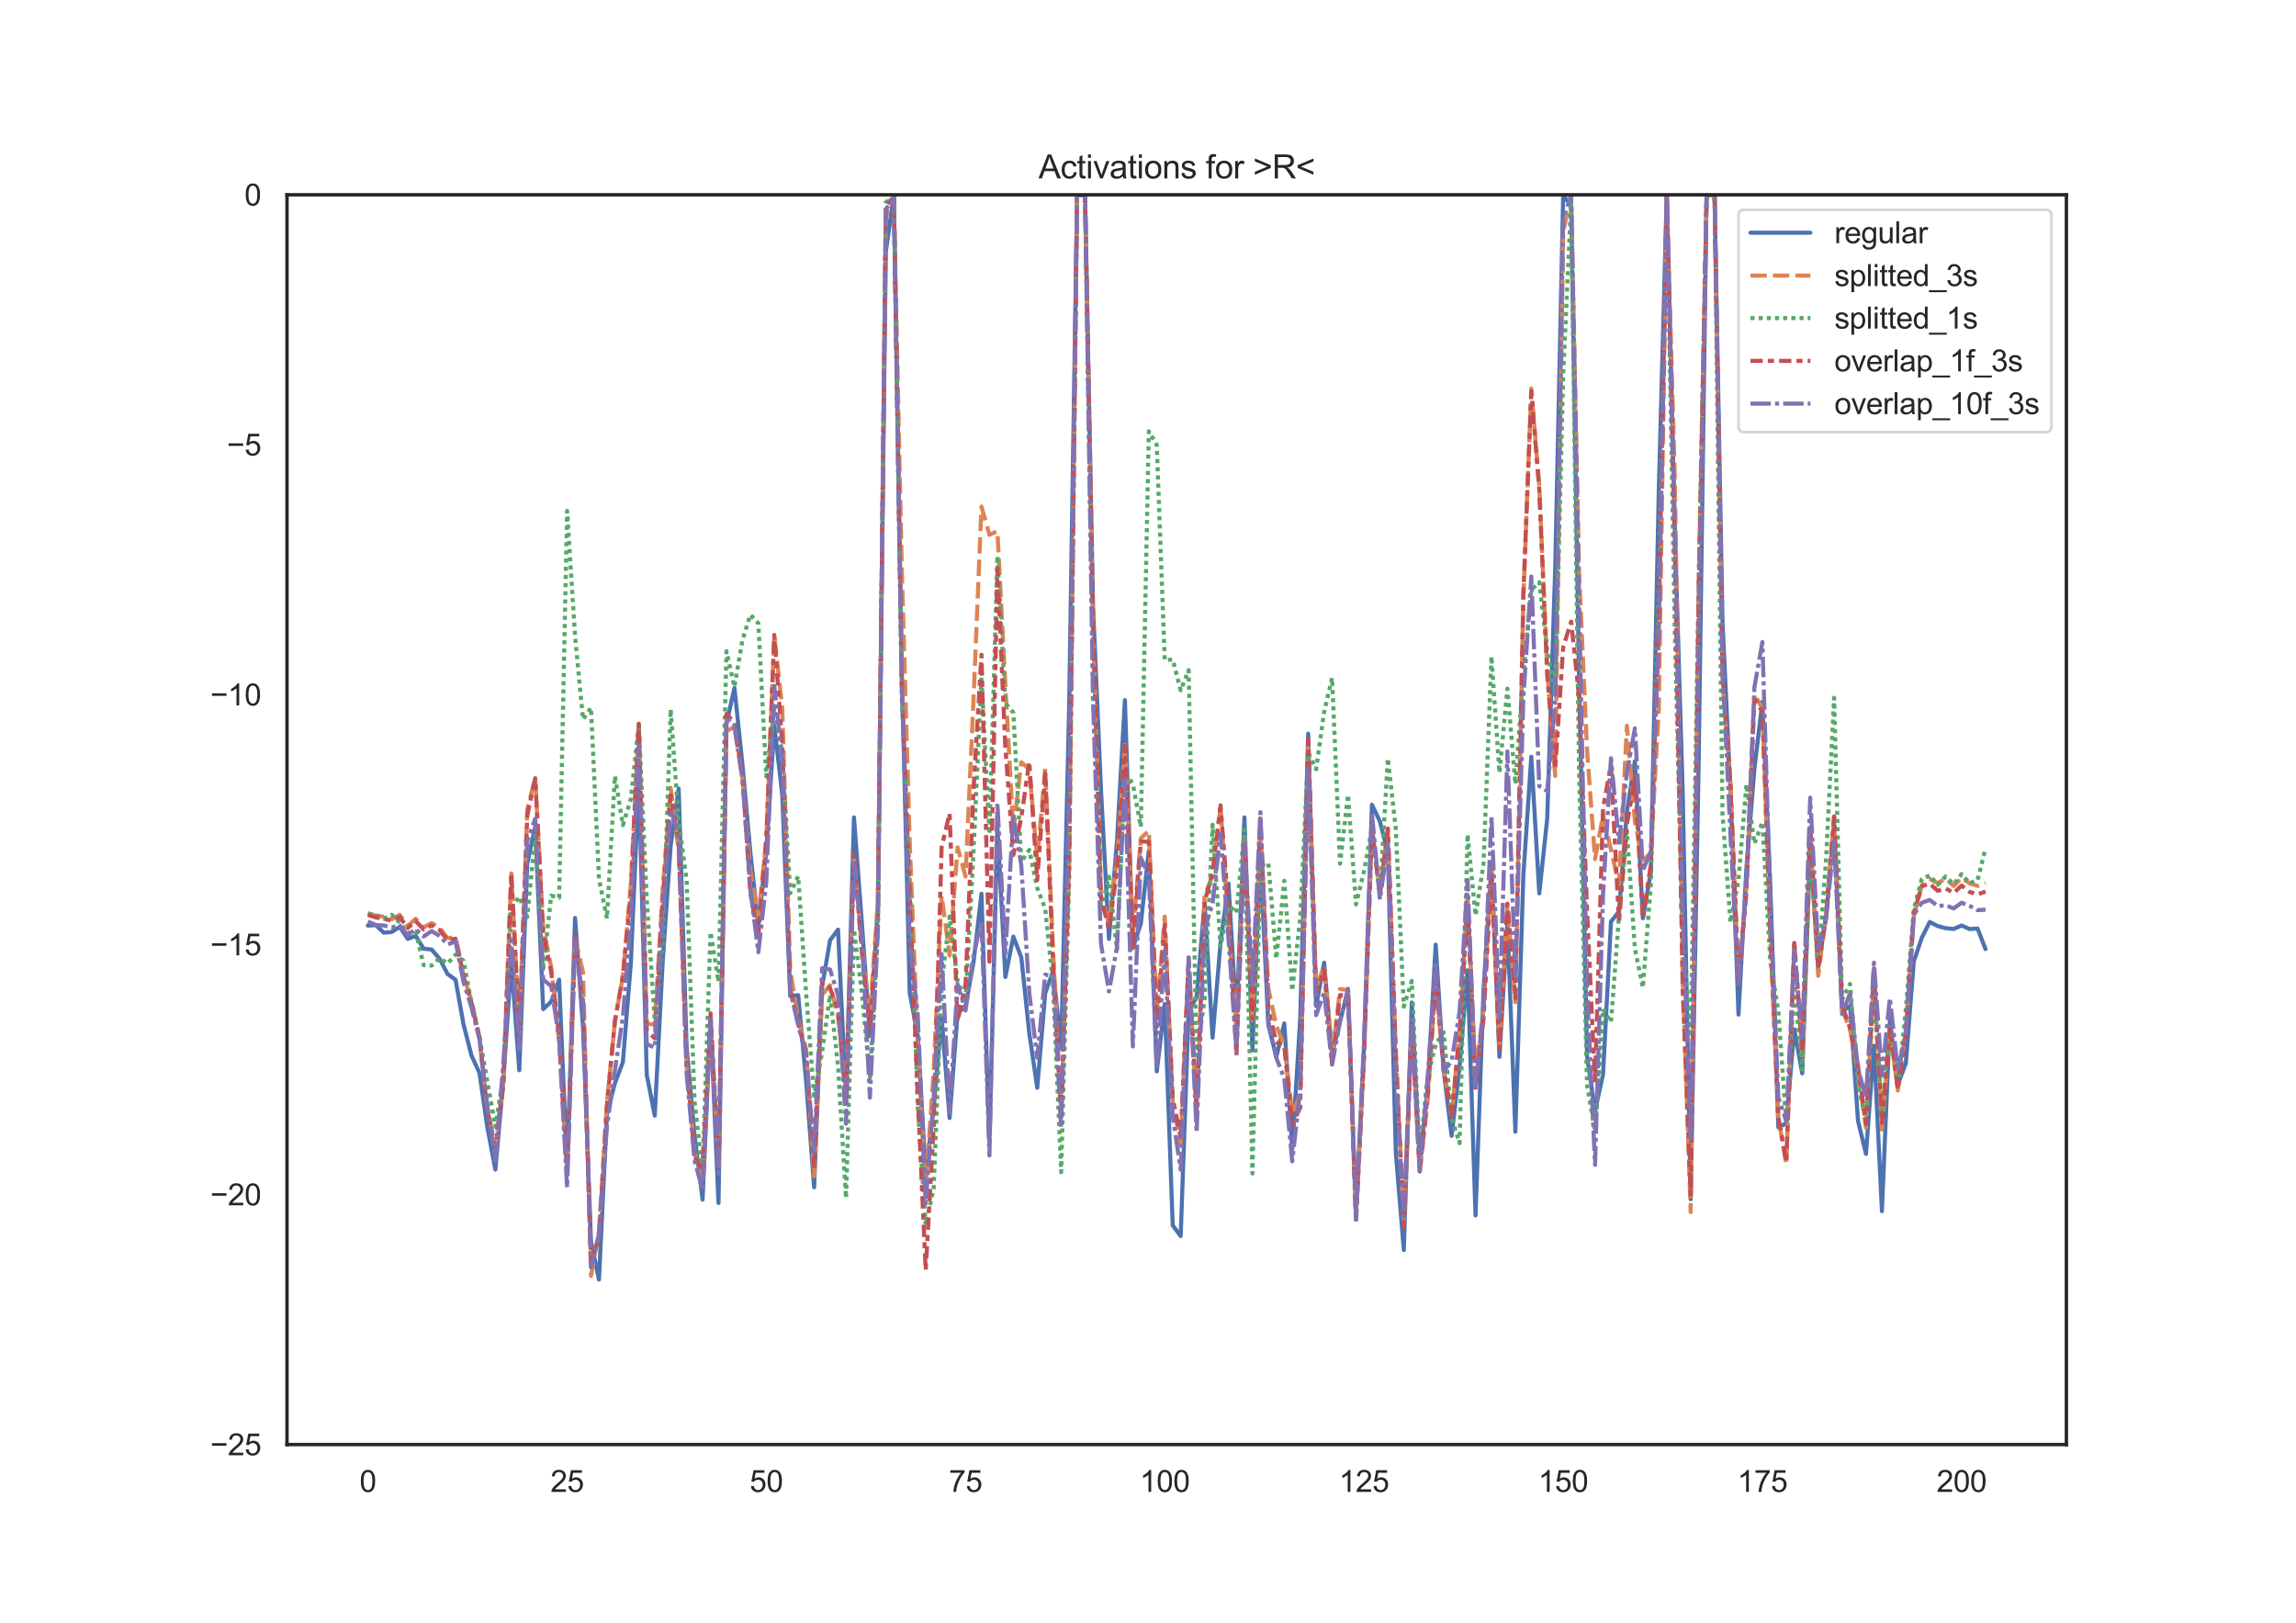 <?xml version="1.0" encoding="utf-8" standalone="no"?>
<!DOCTYPE svg PUBLIC "-//W3C//DTD SVG 1.1//EN"
  "http://www.w3.org/Graphics/SVG/1.1/DTD/svg11.dtd">
<svg height="595.44pt" version="1.1" viewBox="0 0 842.4 595.44" width="842.4pt" xmlns="http://www.w3.org/2000/svg" xmlns:xlink="http://www.w3.org/1999/xlink">
 <defs>
  <style type="text/css">*{stroke-linecap:butt;stroke-linejoin:round;}</style>
 </defs>
 <g id="figure_1">
  <g id="patch_1">
   <path d="M 0 595.44 
L 842.4 595.44 
L 842.4 0 
L 0 0 
z
" style="fill:#ffffff;"/>
  </g>
  <g id="axes_1">
   <g id="patch_2">
    <path d="M 105.3 529.942 
L 758.16 529.942 
L 758.16 71.453 
L 105.3 71.453 
z
" style="fill:#ffffff;"/>
   </g>
   <g id="matplotlib.axis_1">
    <g id="xtick_1">
     <g id="text_1">
      <!-- 0 -->
      <g style="fill:#262626;" transform="translate(131.917 547.315)scale(0.11 -0.11)">
       <defs>
        <path d="M 266 2259 
Q 266 3072 433 3567 
Q 600 4063 929 4331 
Q 1259 4600 1759 4600 
Q 2128 4600 2406 4451 
Q 2684 4303 2865 4023 
Q 3047 3744 3150 3342 
Q 3253 2941 3253 2259 
Q 3253 1453 3087 958 
Q 2922 463 2592 192 
Q 2263 -78 1759 -78 
Q 1097 -78 719 397 
Q 266 969 266 2259 
z
M 844 2259 
Q 844 1131 1108 757 
Q 1372 384 1759 384 
Q 2147 384 2411 759 
Q 2675 1134 2675 2259 
Q 2675 3391 2411 3762 
Q 2147 4134 1753 4134 
Q 1366 4134 1134 3806 
Q 844 3388 844 2259 
z
" id="ArialMT-30" transform="scale(0.016)"/>
       </defs>
       <use xlink:href="#ArialMT-30"/>
      </g>
     </g>
    </g>
    <g id="xtick_2">
     <g id="text_2">
      <!-- 25 -->
      <g style="fill:#262626;" transform="translate(201.951 547.315)scale(0.11 -0.11)">
       <defs>
        <path d="M 3222 541 
L 3222 0 
L 194 0 
Q 188 203 259 391 
Q 375 700 629 1000 
Q 884 1300 1366 1694 
Q 2113 2306 2375 2664 
Q 2638 3022 2638 3341 
Q 2638 3675 2398 3904 
Q 2159 4134 1775 4134 
Q 1369 4134 1125 3890 
Q 881 3647 878 3216 
L 300 3275 
Q 359 3922 746 4261 
Q 1134 4600 1788 4600 
Q 2447 4600 2831 4234 
Q 3216 3869 3216 3328 
Q 3216 3053 3103 2787 
Q 2991 2522 2730 2228 
Q 2469 1934 1863 1422 
Q 1356 997 1212 845 
Q 1069 694 975 541 
L 3222 541 
z
" id="ArialMT-32" transform="scale(0.016)"/>
        <path d="M 266 1200 
L 856 1250 
Q 922 819 1161 601 
Q 1400 384 1738 384 
Q 2144 384 2425 690 
Q 2706 997 2706 1503 
Q 2706 1984 2436 2262 
Q 2166 2541 1728 2541 
Q 1456 2541 1237 2417 
Q 1019 2294 894 2097 
L 366 2166 
L 809 4519 
L 3088 4519 
L 3088 3981 
L 1259 3981 
L 1013 2750 
Q 1425 3038 1878 3038 
Q 2478 3038 2890 2622 
Q 3303 2206 3303 1553 
Q 3303 931 2941 478 
Q 2500 -78 1738 -78 
Q 1113 -78 717 272 
Q 322 622 266 1200 
z
" id="ArialMT-35" transform="scale(0.016)"/>
       </defs>
       <use xlink:href="#ArialMT-32"/>
       <use x="55.615" xlink:href="#ArialMT-35"/>
      </g>
     </g>
    </g>
    <g id="xtick_3">
     <g id="text_3">
      <!-- 50 -->
      <g style="fill:#262626;" transform="translate(275.043 547.315)scale(0.11 -0.11)">
       <use xlink:href="#ArialMT-35"/>
       <use x="55.615" xlink:href="#ArialMT-30"/>
      </g>
     </g>
    </g>
    <g id="xtick_4">
     <g id="text_4">
      <!-- 75 -->
      <g style="fill:#262626;" transform="translate(348.135 547.315)scale(0.11 -0.11)">
       <defs>
        <path d="M 303 3981 
L 303 4522 
L 3269 4522 
L 3269 4084 
Q 2831 3619 2401 2847 
Q 1972 2075 1738 1259 
Q 1569 684 1522 0 
L 944 0 
Q 953 541 1156 1306 
Q 1359 2072 1739 2783 
Q 2119 3494 2547 3981 
L 303 3981 
z
" id="ArialMT-37" transform="scale(0.016)"/>
       </defs>
       <use xlink:href="#ArialMT-37"/>
       <use x="55.615" xlink:href="#ArialMT-35"/>
      </g>
     </g>
    </g>
    <g id="xtick_5">
     <g id="text_5">
      <!-- 100 -->
      <g style="fill:#262626;" transform="translate(418.169 547.315)scale(0.11 -0.11)">
       <defs>
        <path d="M 2384 0 
L 1822 0 
L 1822 3584 
Q 1619 3391 1289 3197 
Q 959 3003 697 2906 
L 697 3450 
Q 1169 3672 1522 3987 
Q 1875 4303 2022 4600 
L 2384 4600 
L 2384 0 
z
" id="ArialMT-31" transform="scale(0.016)"/>
       </defs>
       <use xlink:href="#ArialMT-31"/>
       <use x="55.615" xlink:href="#ArialMT-30"/>
       <use x="111.23" xlink:href="#ArialMT-30"/>
      </g>
     </g>
    </g>
    <g id="xtick_6">
     <g id="text_6">
      <!-- 125 -->
      <g style="fill:#262626;" transform="translate(491.261 547.315)scale(0.11 -0.11)">
       <use xlink:href="#ArialMT-31"/>
       <use x="55.615" xlink:href="#ArialMT-32"/>
       <use x="111.23" xlink:href="#ArialMT-35"/>
      </g>
     </g>
    </g>
    <g id="xtick_7">
     <g id="text_7">
      <!-- 150 -->
      <g style="fill:#262626;" transform="translate(564.353 547.315)scale(0.11 -0.11)">
       <use xlink:href="#ArialMT-31"/>
       <use x="55.615" xlink:href="#ArialMT-35"/>
       <use x="111.23" xlink:href="#ArialMT-30"/>
      </g>
     </g>
    </g>
    <g id="xtick_8">
     <g id="text_8">
      <!-- 175 -->
      <g style="fill:#262626;" transform="translate(637.446 547.315)scale(0.11 -0.11)">
       <use xlink:href="#ArialMT-31"/>
       <use x="55.615" xlink:href="#ArialMT-37"/>
       <use x="111.23" xlink:href="#ArialMT-35"/>
      </g>
     </g>
    </g>
    <g id="xtick_9">
     <g id="text_9">
      <!-- 200 -->
      <g style="fill:#262626;" transform="translate(710.538 547.315)scale(0.11 -0.11)">
       <use xlink:href="#ArialMT-32"/>
       <use x="55.615" xlink:href="#ArialMT-30"/>
       <use x="111.23" xlink:href="#ArialMT-30"/>
      </g>
     </g>
    </g>
   </g>
   <g id="matplotlib.axis_2">
    <g id="ytick_1">
     <g id="text_10">
      <!-- −25 -->
      <g style="fill:#262626;" transform="translate(77.141 533.878)scale(0.11 -0.11)">
       <defs>
        <path d="M 3381 1997 
L 356 1997 
L 356 2522 
L 3381 2522 
L 3381 1997 
z
" id="ArialMT-2212" transform="scale(0.016)"/>
       </defs>
       <use xlink:href="#ArialMT-2212"/>
       <use x="58.398" xlink:href="#ArialMT-32"/>
       <use x="114.014" xlink:href="#ArialMT-35"/>
      </g>
     </g>
    </g>
    <g id="ytick_2">
     <g id="text_11">
      <!-- −20 -->
      <g style="fill:#262626;" transform="translate(77.141 442.181)scale(0.11 -0.11)">
       <use xlink:href="#ArialMT-2212"/>
       <use x="58.398" xlink:href="#ArialMT-32"/>
       <use x="114.014" xlink:href="#ArialMT-30"/>
      </g>
     </g>
    </g>
    <g id="ytick_3">
     <g id="text_12">
      <!-- −15 -->
      <g style="fill:#262626;" transform="translate(77.141 350.483)scale(0.11 -0.11)">
       <use xlink:href="#ArialMT-2212"/>
       <use x="58.398" xlink:href="#ArialMT-31"/>
       <use x="114.014" xlink:href="#ArialMT-35"/>
      </g>
     </g>
    </g>
    <g id="ytick_4">
     <g id="text_13">
      <!-- −10 -->
      <g style="fill:#262626;" transform="translate(77.141 258.785)scale(0.11 -0.11)">
       <use xlink:href="#ArialMT-2212"/>
       <use x="58.398" xlink:href="#ArialMT-31"/>
       <use x="114.014" xlink:href="#ArialMT-30"/>
      </g>
     </g>
    </g>
    <g id="ytick_5">
     <g id="text_14">
      <!-- −5 -->
      <g style="fill:#262626;" transform="translate(83.258 167.087)scale(0.11 -0.11)">
       <use xlink:href="#ArialMT-2212"/>
       <use x="58.398" xlink:href="#ArialMT-35"/>
      </g>
     </g>
    </g>
    <g id="ytick_6">
     <g id="text_15">
      <!-- 0 -->
      <g style="fill:#262626;" transform="translate(89.683 75.39)scale(0.11 -0.11)">
       <use xlink:href="#ArialMT-30"/>
      </g>
     </g>
    </g>
   </g>
   <g id="line2d_1">
    <path clip-path="url(#p9061b70caa)" d="M 134.975 339.55 
L 137.899 339.397 
L 140.823 342.181 
L 143.747 341.893 
L 146.67 340.011 
L 149.594 344.437 
L 152.518 343.331 
L 155.441 348.038 
L 158.365 348.347 
L 161.289 351.759 
L 164.212 357.318 
L 167.136 359.413 
L 170.06 375.787 
L 172.983 387.224 
L 175.907 393.58 
L 178.831 413.672 
L 181.754 429.077 
L 184.678 395.996 
L 187.602 352.838 
L 190.526 392.631 
L 193.449 316.78 
L 196.373 303.274 
L 199.297 370.197 
L 202.22 367.475 
L 205.144 359.397 
L 208.068 429.004 
L 210.991 336.759 
L 213.915 376.958 
L 216.839 455.528 
L 219.762 469.409 
L 222.686 408.684 
L 225.61 397.371 
L 228.534 389.64 
L 231.457 353.367 
L 234.381 286.326 
L 237.305 394.338 
L 240.228 409.269 
L 243.152 352.591 
L 246.076 310.195 
L 248.999 289.294 
L 251.923 384.287 
L 254.847 416.668 
L 257.77 440.093 
L 260.694 374.287 
L 263.618 441.316 
L 266.542 265.538 
L 269.465 252.364 
L 272.389 280.35 
L 275.313 312.758 
L 278.236 339.713 
L 281.16 312.299 
L 284.084 266.199 
L 287.007 291.487 
L 289.931 365.394 
L 292.855 365.094 
L 295.778 396.732 
L 298.702 435.562 
L 301.626 361.859 
L 304.549 344.942 
L 307.473 341.033 
L 310.397 402.849 
L 313.321 299.871 
L 316.244 338.833 
L 319.168 380.012 
L 322.092 332.802 
L 325.015 92.317 
L 327.939 71.458 
L 330.863 245.531 
L 333.786 364.352 
L 336.71 379.844 
L 339.634 430.396 
L 342.557 406.535 
L 345.481 373.348 
L 348.405 410.159 
L 351.329 371.879 
L 354.252 368.924 
L 357.176 353.171 
L 360.1 327.886 
L 363.023 419.079 
L 365.947 303.171 
L 368.871 358.409 
L 371.794 343.58 
L 374.718 351.203 
L 377.642 379.071 
L 380.565 399.075 
L 383.489 364.38 
L 386.413 356.129 
L 389.336 384.679 
L 392.26 259.682 
L 395.184 71.464 
L 398.108 71.476 
L 401.031 222.223 
L 403.955 289.739 
L 406.879 344.448 
L 409.802 308.815 
L 412.726 256.843 
L 415.65 347.754 
L 418.573 338.784 
L 421.497 312.089 
L 424.421 393.055 
L 427.344 368.328 
L 430.268 449.533 
L 433.192 453.457 
L 436.116 370.712 
L 439.039 365.963 
L 441.963 330.997 
L 444.887 380.685 
L 447.81 345.902 
L 450.734 324.152 
L 453.658 374.114 
L 456.581 299.868 
L 459.505 385.268 
L 462.429 315.007 
L 465.352 376.039 
L 468.276 387.735 
L 471.2 375.448 
L 474.124 421.52 
L 477.047 373.723 
L 479.971 269.152 
L 482.895 369.026 
L 485.818 353.179 
L 488.742 386.799 
L 491.666 374.628 
L 494.589 363.47 
L 497.513 444.899 
L 500.437 384.872 
L 503.36 295.208 
L 506.284 301.345 
L 509.208 312.749 
L 512.131 422.868 
L 515.055 458.58 
L 517.979 367.779 
L 520.903 426.09 
L 523.826 399.217 
L 526.75 346.56 
L 529.674 392.706 
L 532.597 416.691 
L 535.521 391.153 
L 538.445 355.982 
L 541.368 445.917 
L 544.292 363.428 
L 547.216 317.216 
L 550.139 387.717 
L 553.063 338.688 
L 555.987 415.159 
L 558.911 321.253 
L 561.834 277.606 
L 564.758 327.743 
L 567.682 300.213 
L 570.605 208.409 
L 573.529 71.621 
L 576.453 75.51 
L 579.376 249.899 
L 582.3 387.522 
L 585.224 407.471 
L 588.147 394.142 
L 591.071 338.094 
L 593.995 334.397 
L 596.918 297.661 
L 599.842 279.199 
L 602.766 336.874 
L 605.69 319.946 
L 608.613 179.904 
L 611.537 71.454 
L 614.461 193.005 
L 617.384 290.766 
L 620.308 439.94 
L 623.232 279.491 
L 626.155 71.482 
L 629.079 71.453 
L 632.003 228.557 
L 634.926 290.332 
L 637.85 372.214 
L 640.774 318.228 
L 643.698 281.889 
L 646.621 257.492 
L 649.545 325.545 
L 652.469 413.518 
L 655.392 412.114 
L 658.316 377.63 
L 661.24 393.783 
L 664.163 310.795 
L 667.087 354.68 
L 670.011 336.456 
L 672.934 302.204 
L 675.858 371.011 
L 678.782 368.993 
L 681.706 411.186 
L 684.629 423.322 
L 687.553 383.645 
L 690.477 444.33 
L 693.4 374.259 
L 696.324 397.912 
L 699.248 390.088 
L 702.171 352.706 
L 705.095 344.038 
L 708.019 338.229 
L 710.942 339.731 
L 713.866 340.513 
L 716.79 340.795 
L 719.713 339.526 
L 722.637 340.824 
L 725.561 340.628 
L 728.485 348.179 
L 728.485 348.179 
" style="fill:none;stroke:#4c72b0;stroke-linecap:round;stroke-width:1.5;"/>
   </g>
   <g id="line2d_2">
    <path clip-path="url(#p9061b70caa)" d="M 134.975 334.999 
L 137.899 335.887 
L 140.823 336.288 
L 143.747 337.227 
L 146.67 335.62 
L 149.594 339.702 
L 152.518 337.061 
L 155.441 340.218 
L 158.365 338.627 
L 161.289 340.356 
L 164.212 344.222 
L 167.136 343.691 
L 170.06 357.723 
L 172.983 367.258 
L 175.907 380.515 
L 178.831 407.146 
L 181.754 420.341 
L 184.678 397.408 
L 187.602 320.422 
L 190.526 378.746 
L 193.449 296.996 
L 196.373 285.354 
L 199.297 340.261 
L 202.22 354.802 
L 205.144 382.17 
L 208.068 430.372 
L 210.991 344.091 
L 213.915 356.675 
L 216.839 468.055 
L 219.762 451.865 
L 222.686 404.49 
L 225.61 374.91 
L 228.534 358.049 
L 231.457 324.483 
L 234.381 265.151 
L 237.305 375.481 
L 240.228 375.923 
L 243.152 325.957 
L 246.076 289.009 
L 248.999 312.158 
L 251.923 390.694 
L 254.847 423.241 
L 257.77 431.207 
L 260.694 374.735 
L 263.618 428.983 
L 266.542 268.118 
L 269.465 266.806 
L 272.389 285.491 
L 275.313 319.422 
L 278.236 336.551 
L 281.16 307.892 
L 284.084 233.233 
L 287.007 259.802 
L 289.931 356.076 
L 292.855 374.082 
L 295.778 384.998 
L 298.702 431.525 
L 301.626 364.957 
L 304.549 361.426 
L 307.473 372.504 
L 310.397 400.082 
L 313.321 314.125 
L 316.244 347.638 
L 319.168 372.137 
L 322.092 330.749 
L 325.015 79.802 
L 327.939 71.455 
L 330.863 208.73 
L 333.786 309.447 
L 336.71 383.473 
L 339.634 436.308 
L 342.557 392.887 
L 345.481 328.539 
L 348.405 350.533 
L 351.329 310.829 
L 354.252 321.558 
L 357.176 256.775 
L 360.1 185.843 
L 363.023 196.186 
L 365.947 194.853 
L 368.871 251.513 
L 371.794 304.759 
L 374.718 279.61 
L 377.642 282.244 
L 380.565 315.255 
L 383.489 281.849 
L 386.413 349.295 
L 389.336 408.542 
L 392.26 317.447 
L 395.184 71.497 
L 398.108 71.572 
L 401.031 229.678 
L 403.955 329.152 
L 406.879 338.235 
L 409.802 315.844 
L 412.726 273.28 
L 415.65 342.664 
L 418.573 307.543 
L 421.497 304.757 
L 424.421 371.579 
L 427.344 336.252 
L 430.268 404.398 
L 433.192 419.73 
L 436.116 352.981 
L 439.039 407.85 
L 441.963 328.852 
L 444.887 320.868 
L 447.81 295.79 
L 450.734 339.527 
L 453.658 377.657 
L 456.581 306.997 
L 459.505 374.249 
L 462.429 303.494 
L 465.352 362.595 
L 468.276 376.254 
L 471.2 383.541 
L 474.124 408.249 
L 477.047 401.626 
L 479.971 274.343 
L 482.895 362.301 
L 485.818 354.286 
L 488.742 387.885 
L 491.666 362.831 
L 494.589 363.2 
L 497.513 446.417 
L 500.437 388.771 
L 503.36 305.068 
L 506.284 327.904 
L 509.208 305.029 
L 512.131 386.533 
L 515.055 449.104 
L 517.979 376.721 
L 520.903 430.094 
L 523.826 403.467 
L 526.75 360.125 
L 529.674 392.232 
L 532.597 409.285 
L 535.521 378.554 
L 538.445 328.353 
L 541.368 394.303 
L 544.292 370.383 
L 547.216 318.359 
L 550.139 383.942 
L 553.063 332.387 
L 555.987 367.698 
L 558.911 219.781 
L 561.834 142.527 
L 564.758 178.253 
L 567.682 245.905 
L 570.605 284.641 
L 573.529 84.942 
L 576.453 71.775 
L 579.376 210.355 
L 582.3 275.32 
L 585.224 315.172 
L 588.147 298.931 
L 593.995 324.552 
L 596.918 266.256 
L 599.842 301.353 
L 602.766 315.583 
L 605.69 312.974 
L 608.613 260.26 
L 611.537 71.456 
L 614.461 174.356 
L 617.384 359.412 
L 620.308 444.641 
L 623.232 214.371 
L 626.155 71.455 
L 629.079 71.456 
L 632.003 250.469 
L 634.926 287.048 
L 637.85 360.284 
L 640.774 325.554 
L 643.698 254.621 
L 646.621 259.963 
L 649.545 345.476 
L 652.469 409.928 
L 655.392 427.268 
L 658.316 345.182 
L 661.24 387.919 
L 664.163 305.301 
L 667.087 357.98 
L 670.011 335.331 
L 672.934 299.632 
L 675.858 370.197 
L 678.782 377.81 
L 681.706 393.646 
L 684.629 413.696 
L 687.553 357.509 
L 690.477 414.394 
L 693.4 377.745 
L 696.324 400.063 
L 699.248 377.255 
L 702.171 336.266 
L 705.095 324.851 
L 708.019 322.471 
L 710.942 324.013 
L 713.866 322.268 
L 716.79 325.035 
L 719.713 322.024 
L 722.637 324.054 
L 725.561 325.016 
L 728.485 323.872 
L 728.485 323.872 
" style="fill:none;stroke:#dd8452;stroke-dasharray:6,2.25;stroke-dashoffset:0;stroke-width:1.5;"/>
   </g>
   <g id="line2d_3">
    <path clip-path="url(#p9061b70caa)" d="M 134.975 335.269 
L 137.899 335.756 
L 140.823 336.977 
L 143.747 335.592 
L 146.67 338.485 
L 149.594 342.233 
L 152.518 341.77 
L 155.441 354.067 
L 158.365 354.23 
L 161.289 351.462 
L 164.212 353.488 
L 167.136 350.231 
L 170.06 352.441 
L 172.983 367.916 
L 175.907 380.389 
L 181.754 413.373 
L 184.678 394.391 
L 187.602 333.039 
L 190.526 328.952 
L 193.449 336.409 
L 196.373 306.346 
L 199.297 355.697 
L 202.22 328.588 
L 205.144 329.342 
L 208.068 187.435 
L 210.991 233.51 
L 213.915 263.886 
L 216.839 259.627 
L 219.762 322.392 
L 222.686 336.965 
L 225.61 284.719 
L 228.534 302.685 
L 231.457 293.134 
L 234.381 265.829 
L 237.305 330.267 
L 240.228 374.488 
L 243.152 346.58 
L 246.076 260.226 
L 248.999 301.178 
L 251.923 322.91 
L 254.847 404.388 
L 257.77 429.522 
L 260.694 341.924 
L 263.618 360.202 
L 266.542 238.905 
L 269.465 252.012 
L 272.389 234.83 
L 275.313 225.514 
L 278.236 228.677 
L 281.16 284.842 
L 284.084 259.779 
L 287.007 276.555 
L 289.931 327.655 
L 292.855 321.452 
L 295.778 364.625 
L 298.702 401.999 
L 301.626 385.974 
L 304.549 364.969 
L 307.473 391.06 
L 310.397 439.502 
L 313.321 340.971 
L 316.244 364.605 
L 319.168 395.482 
L 322.092 340.354 
L 325.015 74.261 
L 327.939 71.456 
L 330.863 256.078 
L 333.786 323.206 
L 336.71 405.656 
L 339.634 449.38 
L 342.557 436.031 
L 345.481 361.131 
L 348.405 336.243 
L 351.329 360.028 
L 354.252 367.105 
L 357.176 312.51 
L 360.1 248.29 
L 363.023 305.953 
L 365.947 203.929 
L 368.871 257.908 
L 371.794 261.437 
L 374.718 316.087 
L 377.642 311.8 
L 380.565 325.747 
L 383.489 333.386 
L 386.413 361.818 
L 389.336 430.024 
L 392.26 322.49 
L 395.184 71.553 
L 398.108 71.611 
L 401.031 251.533 
L 403.955 333.578 
L 406.879 321.666 
L 409.802 348.421 
L 412.726 283.052 
L 415.65 287.655 
L 418.573 303.303 
L 421.497 158.225 
L 424.421 163.252 
L 427.344 242.165 
L 430.268 241.972 
L 433.192 253.251 
L 436.116 245.867 
L 439.039 387.084 
L 441.963 366.521 
L 444.887 302.543 
L 447.81 347.233 
L 450.734 331.99 
L 453.658 334.92 
L 456.581 304.397 
L 459.505 430.502 
L 462.429 317.51 
L 465.352 316.582 
L 468.276 351.711 
L 471.2 323.12 
L 474.124 363.495 
L 477.047 336.468 
L 479.971 276.131 
L 482.895 282.192 
L 485.818 261.241 
L 488.742 248.699 
L 491.666 316.85 
L 494.589 291.553 
L 497.513 331.785 
L 500.437 319.708 
L 503.36 303.621 
L 506.284 328.183 
L 509.208 278.255 
L 512.131 304.26 
L 515.055 369.285 
L 517.979 359.858 
L 520.903 423.952 
L 523.826 394.869 
L 526.75 383.09 
L 529.674 378.693 
L 532.597 410.19 
L 535.521 419.368 
L 538.445 306.098 
L 541.368 335.857 
L 544.292 317.093 
L 547.216 240.797 
L 550.139 283.489 
L 553.063 252.626 
L 555.987 287.619 
L 558.911 247.502 
L 561.834 216.361 
L 564.758 213.558 
L 567.682 238.517 
L 570.605 254.345 
L 573.529 137.672 
L 576.453 73.93 
L 579.376 283.722 
L 582.3 398.08 
L 585.224 415.281 
L 588.147 370.118 
L 591.071 375.038 
L 593.995 336.254 
L 596.918 304.846 
L 599.842 348.108 
L 602.766 362.338 
L 605.69 324.372 
L 608.613 213.505 
L 611.537 71.499 
L 614.461 230.311 
L 617.384 344.496 
L 620.308 380.344 
L 623.232 214.96 
L 626.155 71.453 
L 629.079 71.649 
L 632.003 298.983 
L 634.926 338.369 
L 637.85 322.881 
L 640.774 287.742 
L 643.698 309.485 
L 646.621 301.584 
L 649.545 352.959 
L 652.469 370.916 
L 655.392 412.284 
L 658.316 361.428 
L 661.24 392.416 
L 664.163 309.823 
L 667.087 355.506 
L 670.011 314.689 
L 672.934 255.979 
L 675.858 366.741 
L 678.782 360.971 
L 681.706 397.753 
L 684.629 411.072 
L 687.553 362.862 
L 690.477 408.931 
L 693.4 375.441 
L 696.324 399.057 
L 699.248 370.344 
L 702.171 333.456 
L 705.095 322.502 
L 708.019 321.136 
L 710.942 324.581 
L 713.866 321.537 
L 716.79 324.414 
L 719.713 320.65 
L 722.637 324.015 
L 725.561 322.939 
L 728.485 311.246 
L 728.485 311.246 
" style="fill:none;stroke:#55a868;stroke-dasharray:1.5,1.5;stroke-dashoffset:0;stroke-width:1.5;"/>
   </g>
   <g id="line2d_4">
    <path clip-path="url(#p9061b70caa)" d="M 134.975 335.651 
L 137.899 336.547 
L 143.747 337.707 
L 146.67 336.398 
L 149.594 340.444 
L 152.518 337.874 
L 155.441 340.969 
L 158.365 339.453 
L 161.289 341.179 
L 164.212 344.921 
L 167.136 344.364 
L 170.06 358.284 
L 172.983 367.781 
L 175.907 380.901 
L 178.831 407.718 
L 181.754 421.365 
L 184.678 398.214 
L 187.602 320.244 
L 190.526 378.698 
L 193.449 299.24 
L 196.373 285.486 
L 199.297 342.802 
L 202.22 356.441 
L 205.144 378.572 
L 208.068 429.683 
L 210.991 343.236 
L 213.915 369.845 
L 216.839 462.26 
L 219.762 454.339 
L 222.686 405.649 
L 225.61 374.469 
L 228.534 357.954 
L 231.457 327.488 
L 234.381 265.482 
L 237.305 378.091 
L 240.228 380.915 
L 243.152 329.647 
L 246.076 291.606 
L 248.999 309.48 
L 251.923 389.677 
L 254.847 424.236 
L 257.77 429.649 
L 260.694 371.762 
L 263.618 427.575 
L 266.542 261.899 
L 269.465 265.154 
L 272.389 284.059 
L 275.313 327.866 
L 278.236 343.503 
L 281.16 307.779 
L 284.084 232.926 
L 287.007 272.89 
L 289.931 362.911 
L 292.855 375.286 
L 295.778 386.943 
L 298.702 427.902 
L 301.626 360.371 
L 304.549 362.519 
L 307.473 370.758 
L 310.397 403.917 
L 313.321 313.261 
L 316.244 349.823 
L 319.168 376.829 
L 322.092 336.178 
L 325.015 76.137 
L 327.939 71.457 
L 330.863 252.081 
L 333.786 329.102 
L 336.71 401.667 
L 339.634 465.97 
L 342.557 413.625 
L 345.481 310.789 
L 348.405 298.405 
L 351.329 374.601 
L 354.252 361.047 
L 357.176 289.788 
L 360.1 240.198 
L 363.023 352.775 
L 365.947 208.539 
L 368.871 274.343 
L 371.794 313.642 
L 374.718 299.922 
L 377.642 279.438 
L 380.565 322.782 
L 383.489 283.679 
L 386.413 354.264 
L 389.336 411.145 
L 392.26 316.709 
L 395.184 71.494 
L 398.108 71.566 
L 401.031 228.808 
L 403.955 329.388 
L 406.879 340.813 
L 409.802 319.465 
L 412.726 273.674 
L 415.65 347.529 
L 418.573 308.661 
L 421.497 308.825 
L 424.421 376.767 
L 427.344 339.195 
L 430.268 402.783 
L 433.192 417.203 
L 436.116 351.451 
L 439.039 407.952 
L 441.963 330.795 
L 444.887 320.485 
L 447.81 295.439 
L 450.734 333.381 
L 453.658 387.114 
L 456.581 308.384 
L 459.505 373.793 
L 462.429 300.245 
L 465.352 370.235 
L 468.276 382.375 
L 471.2 383.654 
L 474.124 412.542 
L 477.047 406.322 
L 479.971 270.996 
L 482.895 364.603 
L 485.818 355.74 
L 488.742 390.126 
L 491.666 365.059 
L 494.589 365.069 
L 497.513 448.527 
L 500.437 387.838 
L 503.36 303.65 
L 506.284 327.533 
L 509.208 303.946 
L 512.131 386.389 
L 515.055 450.13 
L 517.979 376.246 
L 520.903 429.793 
L 523.826 401.452 
L 526.75 358.994 
L 529.674 391.741 
L 532.597 409.528 
L 535.521 378.631 
L 538.445 332.288 
L 541.368 399.878 
L 544.292 374.049 
L 547.216 319.839 
L 550.139 384.745 
L 553.063 331.509 
L 555.987 366.218 
L 558.911 218.144 
L 561.834 143.581 
L 564.758 179.584 
L 567.682 247.733 
L 570.605 282.128 
L 573.529 237.453 
L 576.453 228.049 
L 579.376 255.757 
L 582.3 334.167 
L 585.224 397.352 
L 588.147 296.548 
L 591.071 280.43 
L 593.995 338.367 
L 596.918 302.416 
L 599.842 285.373 
L 602.766 336.907 
L 605.69 317.13 
L 608.613 224.014 
L 611.537 71.462 
L 614.461 200.872 
L 617.384 362.611 
L 620.308 438.271 
L 623.232 221.55 
L 626.155 71.456 
L 629.079 71.455 
L 632.003 247.446 
L 634.926 289.262 
L 637.85 359.119 
L 640.774 327.095 
L 643.698 256.213 
L 646.621 261.183 
L 649.545 340.962 
L 652.469 409.752 
L 655.392 426.223 
L 658.316 345.898 
L 661.24 385.514 
L 664.163 302.227 
L 667.087 355.195 
L 670.011 335.097 
L 672.934 299.522 
L 675.858 368.678 
L 678.782 377.234 
L 681.706 391.037 
L 684.629 412.421 
L 687.553 355.271 
L 690.477 412.07 
L 693.4 377.401 
L 696.324 399.607 
L 699.248 379.237 
L 702.171 334.925 
L 705.095 325.133 
L 708.019 324.18 
L 710.942 326.812 
L 713.866 325.896 
L 716.79 327.614 
L 719.713 324.882 
L 722.637 327.187 
L 725.561 328.123 
L 728.485 327.058 
L 728.485 327.058 
" style="fill:none;stroke:#c44e52;stroke-dasharray:4.5,1.875,2.25,1.875;stroke-dashoffset:0;stroke-width:1.5;"/>
   </g>
   <g id="line2d_5">
    <path clip-path="url(#p9061b70caa)" d="M 134.975 338.09 
L 137.899 339.33 
L 140.823 339.528 
L 143.747 340.201 
L 146.67 339.522 
L 149.594 343.126 
L 152.518 340.807 
L 155.441 343.562 
L 158.365 341.565 
L 161.289 343.358 
L 164.212 346.49 
L 167.136 345.378 
L 170.06 360.216 
L 172.983 369.557 
L 175.907 381.179 
L 178.831 405.983 
L 181.754 425.721 
L 184.678 390.228 
L 187.602 345.085 
L 190.526 384.903 
L 193.449 308.575 
L 196.373 300.353 
L 199.297 359.328 
L 202.22 361.79 
L 205.144 381.196 
L 208.068 435.711 
L 210.991 344.926 
L 213.915 366.956 
L 216.839 464.931 
L 219.762 452.557 
L 222.686 413.178 
L 225.61 392.67 
L 228.534 372.954 
L 231.457 337.713 
L 234.381 273.482 
L 237.305 383.025 
L 240.228 384.343 
L 243.152 335.946 
L 246.076 296.903 
L 248.999 307.22 
L 251.923 393.95 
L 254.847 425.713 
L 257.77 436.692 
L 260.694 373.218 
L 263.618 430.472 
L 266.542 263.283 
L 269.465 266.492 
L 272.389 285.83 
L 275.313 326.364 
L 278.236 349.326 
L 281.16 323.425 
L 284.084 251.624 
L 287.007 278.759 
L 289.931 363.171 
L 292.855 376.153 
L 295.778 387.099 
L 298.702 422.754 
L 301.626 355.18 
L 304.549 355.662 
L 307.473 365.02 
L 310.397 412.231 
L 313.321 316.643 
L 316.244 344.427 
L 319.168 402.686 
L 322.092 341.22 
L 325.015 77.048 
L 327.939 71.466 
L 330.863 249.823 
L 333.786 345.522 
L 336.71 372.24 
L 339.634 441.546 
L 342.557 402.68 
L 345.481 350.001 
L 348.405 408.111 
L 351.329 361.027 
L 354.252 370.726 
L 357.176 350.59 
L 360.1 337.645 
L 363.023 423.896 
L 365.947 294.702 
L 368.871 349.841 
L 371.794 298.862 
L 374.718 317.573 
L 377.642 364.279 
L 380.565 388.058 
L 383.489 357.51 
L 386.413 358.301 
L 389.336 413.827 
L 392.26 289.142 
L 395.184 71.459 
L 398.108 71.726 
L 401.031 257.19 
L 403.955 346.316 
L 406.879 363.733 
L 409.802 347.572 
L 412.726 285.772 
L 415.65 383.904 
L 418.573 314.74 
L 421.497 321.201 
L 424.421 391.681 
L 427.344 348.643 
L 430.268 409.44 
L 433.192 429.167 
L 436.116 351.221 
L 439.039 415.554 
L 441.963 340.935 
L 444.887 331.366 
L 447.81 305.822 
L 450.734 344.571 
L 453.658 385.58 
L 456.581 309.266 
L 459.505 361.189 
L 462.429 297.934 
L 465.352 374.776 
L 468.276 388.103 
L 471.2 395.608 
L 474.124 426.078 
L 477.047 399.778 
L 479.971 281.703 
L 482.895 372.419 
L 485.818 364.117 
L 488.742 390.573 
L 491.666 374.552 
L 494.589 362.737 
L 497.513 447.366 
L 500.437 382.118 
L 503.36 298.292 
L 506.284 329.986 
L 509.208 309.412 
L 512.131 395.533 
L 515.055 446.503 
L 517.979 373.938 
L 520.903 429.646 
L 523.826 394.995 
L 526.75 352.623 
L 529.674 393.026 
L 532.597 389.296 
L 535.521 371.074 
L 538.445 322.784 
L 541.368 399.122 
L 544.292 369.402 
L 547.216 299.391 
L 550.139 373.229 
L 553.063 275.662 
L 555.987 358.356 
L 558.911 256.258 
L 561.834 211.519 
L 564.758 288.398 
L 567.682 290.229 
L 570.605 257.02 
L 573.529 80.508 
L 576.453 71.457 
L 579.376 220.68 
L 582.3 363.278 
L 585.224 427.344 
L 588.147 328.208 
L 591.071 278.159 
L 593.995 309.122 
L 596.918 283.482 
L 599.842 267.17 
L 602.766 319.35 
L 605.69 312.221 
L 608.613 232.987 
L 611.537 71.458 
L 614.461 192.293 
L 617.384 334.734 
L 620.308 417.841 
L 623.232 238.652 
L 626.155 71.458 
L 629.079 71.455 
L 632.003 245.223 
L 634.926 306.968 
L 637.85 362.459 
L 640.774 324.32 
L 643.698 252.112 
L 646.621 235.527 
L 649.545 332.034 
L 652.469 402.648 
L 655.392 411.288 
L 658.316 348.429 
L 661.24 380.654 
L 664.163 292.607 
L 667.087 348.065 
L 670.011 336.724 
L 672.934 308.379 
L 675.858 371.998 
L 678.782 364.467 
L 681.706 392.117 
L 684.629 402.698 
L 687.553 353.168 
L 690.477 394.47 
L 693.4 366.143 
L 696.324 392.662 
L 699.248 378.971 
L 702.171 335.669 
L 705.095 331.179 
L 708.019 330.141 
L 710.942 332.376 
L 713.866 332.1 
L 716.79 333.26 
L 719.713 331.166 
L 722.637 332.34 
L 725.561 333.898 
L 728.485 333.715 
L 728.485 333.715 
" style="fill:none;stroke:#8172b3;stroke-dasharray:7.5,1.5,1.5,1.5;stroke-dashoffset:0;stroke-width:1.5;"/>
   </g>
   <g id="line2d_6"/>
   <g id="line2d_7"/>
   <g id="line2d_8"/>
   <g id="line2d_9"/>
   <g id="line2d_10"/>
   <g id="patch_3">
    <path d="M 105.3 529.942 
L 105.3 71.453 
" style="fill:none;stroke:#262626;stroke-linecap:square;stroke-linejoin:miter;stroke-width:1.25;"/>
   </g>
   <g id="patch_4">
    <path d="M 758.16 529.942 
L 758.16 71.453 
" style="fill:none;stroke:#262626;stroke-linecap:square;stroke-linejoin:miter;stroke-width:1.25;"/>
   </g>
   <g id="patch_5">
    <path d="M 105.3 529.942 
L 758.16 529.942 
" style="fill:none;stroke:#262626;stroke-linecap:square;stroke-linejoin:miter;stroke-width:1.25;"/>
   </g>
   <g id="patch_6">
    <path d="M 105.3 71.453 
L 758.16 71.453 
" style="fill:none;stroke:#262626;stroke-linecap:square;stroke-linejoin:miter;stroke-width:1.25;"/>
   </g>
   <g id="text_16">
    <!-- Activations for &gt;R&lt; -->
    <g style="fill:#262626;" transform="translate(381.041 65.453)scale(0.12 -0.12)">
     <defs>
      <path d="M -9 0 
L 1750 4581 
L 2403 4581 
L 4278 0 
L 3588 0 
L 3053 1388 
L 1138 1388 
L 634 0 
L -9 0 
z
M 1313 1881 
L 2866 1881 
L 2388 3150 
Q 2169 3728 2063 4100 
Q 1975 3659 1816 3225 
L 1313 1881 
z
" id="ArialMT-41" transform="scale(0.016)"/>
      <path d="M 2588 1216 
L 3141 1144 
Q 3050 572 2676 248 
Q 2303 -75 1759 -75 
Q 1078 -75 664 370 
Q 250 816 250 1647 
Q 250 2184 428 2587 
Q 606 2991 970 3192 
Q 1334 3394 1763 3394 
Q 2303 3394 2647 3120 
Q 2991 2847 3088 2344 
L 2541 2259 
Q 2463 2594 2264 2762 
Q 2066 2931 1784 2931 
Q 1359 2931 1093 2626 
Q 828 2322 828 1663 
Q 828 994 1084 691 
Q 1341 388 1753 388 
Q 2084 388 2306 591 
Q 2528 794 2588 1216 
z
" id="ArialMT-63" transform="scale(0.016)"/>
      <path d="M 1650 503 
L 1731 6 
Q 1494 -44 1306 -44 
Q 1000 -44 831 53 
Q 663 150 594 308 
Q 525 466 525 972 
L 525 2881 
L 113 2881 
L 113 3319 
L 525 3319 
L 525 4141 
L 1084 4478 
L 1084 3319 
L 1650 3319 
L 1650 2881 
L 1084 2881 
L 1084 941 
Q 1084 700 1114 631 
Q 1144 563 1211 522 
Q 1278 481 1403 481 
Q 1497 481 1650 503 
z
" id="ArialMT-74" transform="scale(0.016)"/>
      <path d="M 425 3934 
L 425 4581 
L 988 4581 
L 988 3934 
L 425 3934 
z
M 425 0 
L 425 3319 
L 988 3319 
L 988 0 
L 425 0 
z
" id="ArialMT-69" transform="scale(0.016)"/>
      <path d="M 1344 0 
L 81 3319 
L 675 3319 
L 1388 1331 
Q 1503 1009 1600 663 
Q 1675 925 1809 1294 
L 2547 3319 
L 3125 3319 
L 1869 0 
L 1344 0 
z
" id="ArialMT-76" transform="scale(0.016)"/>
      <path d="M 2588 409 
Q 2275 144 1986 34 
Q 1697 -75 1366 -75 
Q 819 -75 525 192 
Q 231 459 231 875 
Q 231 1119 342 1320 
Q 453 1522 633 1644 
Q 813 1766 1038 1828 
Q 1203 1872 1538 1913 
Q 2219 1994 2541 2106 
Q 2544 2222 2544 2253 
Q 2544 2597 2384 2738 
Q 2169 2928 1744 2928 
Q 1347 2928 1158 2789 
Q 969 2650 878 2297 
L 328 2372 
Q 403 2725 575 2942 
Q 747 3159 1072 3276 
Q 1397 3394 1825 3394 
Q 2250 3394 2515 3294 
Q 2781 3194 2906 3042 
Q 3031 2891 3081 2659 
Q 3109 2516 3109 2141 
L 3109 1391 
Q 3109 606 3145 398 
Q 3181 191 3288 0 
L 2700 0 
Q 2613 175 2588 409 
z
M 2541 1666 
Q 2234 1541 1622 1453 
Q 1275 1403 1131 1340 
Q 988 1278 909 1158 
Q 831 1038 831 891 
Q 831 666 1001 516 
Q 1172 366 1500 366 
Q 1825 366 2078 508 
Q 2331 650 2450 897 
Q 2541 1088 2541 1459 
L 2541 1666 
z
" id="ArialMT-61" transform="scale(0.016)"/>
      <path d="M 213 1659 
Q 213 2581 725 3025 
Q 1153 3394 1769 3394 
Q 2453 3394 2887 2945 
Q 3322 2497 3322 1706 
Q 3322 1066 3130 698 
Q 2938 331 2570 128 
Q 2203 -75 1769 -75 
Q 1072 -75 642 372 
Q 213 819 213 1659 
z
M 791 1659 
Q 791 1022 1069 705 
Q 1347 388 1769 388 
Q 2188 388 2466 706 
Q 2744 1025 2744 1678 
Q 2744 2294 2464 2611 
Q 2184 2928 1769 2928 
Q 1347 2928 1069 2612 
Q 791 2297 791 1659 
z
" id="ArialMT-6f" transform="scale(0.016)"/>
      <path d="M 422 0 
L 422 3319 
L 928 3319 
L 928 2847 
Q 1294 3394 1984 3394 
Q 2284 3394 2536 3286 
Q 2788 3178 2913 3003 
Q 3038 2828 3088 2588 
Q 3119 2431 3119 2041 
L 3119 0 
L 2556 0 
L 2556 2019 
Q 2556 2363 2490 2533 
Q 2425 2703 2258 2804 
Q 2091 2906 1866 2906 
Q 1506 2906 1245 2678 
Q 984 2450 984 1813 
L 984 0 
L 422 0 
z
" id="ArialMT-6e" transform="scale(0.016)"/>
      <path d="M 197 991 
L 753 1078 
Q 800 744 1014 566 
Q 1228 388 1613 388 
Q 2000 388 2187 545 
Q 2375 703 2375 916 
Q 2375 1106 2209 1216 
Q 2094 1291 1634 1406 
Q 1016 1563 777 1677 
Q 538 1791 414 1992 
Q 291 2194 291 2438 
Q 291 2659 392 2848 
Q 494 3038 669 3163 
Q 800 3259 1026 3326 
Q 1253 3394 1513 3394 
Q 1903 3394 2198 3281 
Q 2494 3169 2634 2976 
Q 2775 2784 2828 2463 
L 2278 2388 
Q 2241 2644 2061 2787 
Q 1881 2931 1553 2931 
Q 1166 2931 1000 2803 
Q 834 2675 834 2503 
Q 834 2394 903 2306 
Q 972 2216 1119 2156 
Q 1203 2125 1616 2013 
Q 2213 1853 2448 1751 
Q 2684 1650 2818 1456 
Q 2953 1263 2953 975 
Q 2953 694 2789 445 
Q 2625 197 2315 61 
Q 2006 -75 1616 -75 
Q 969 -75 630 194 
Q 291 463 197 991 
z
" id="ArialMT-73" transform="scale(0.016)"/>
      <path id="ArialMT-20" transform="scale(0.016)"/>
      <path d="M 556 0 
L 556 2881 
L 59 2881 
L 59 3319 
L 556 3319 
L 556 3672 
Q 556 4006 616 4169 
Q 697 4388 901 4523 
Q 1106 4659 1475 4659 
Q 1713 4659 2000 4603 
L 1916 4113 
Q 1741 4144 1584 4144 
Q 1328 4144 1222 4034 
Q 1116 3925 1116 3625 
L 1116 3319 
L 1763 3319 
L 1763 2881 
L 1116 2881 
L 1116 0 
L 556 0 
z
" id="ArialMT-66" transform="scale(0.016)"/>
      <path d="M 416 0 
L 416 3319 
L 922 3319 
L 922 2816 
Q 1116 3169 1280 3281 
Q 1444 3394 1641 3394 
Q 1925 3394 2219 3213 
L 2025 2691 
Q 1819 2813 1613 2813 
Q 1428 2813 1281 2702 
Q 1134 2591 1072 2394 
Q 978 2094 978 1738 
L 978 0 
L 416 0 
z
" id="ArialMT-72" transform="scale(0.016)"/>
      <path d="M 3384 2003 
L 350 706 
L 350 1266 
L 2753 2263 
L 350 3250 
L 350 3809 
L 3384 2528 
L 3384 2003 
z
" id="ArialMT-3e" transform="scale(0.016)"/>
      <path d="M 503 0 
L 503 4581 
L 2534 4581 
Q 3147 4581 3465 4457 
Q 3784 4334 3975 4021 
Q 4166 3709 4166 3331 
Q 4166 2844 3850 2509 
Q 3534 2175 2875 2084 
Q 3116 1969 3241 1856 
Q 3506 1613 3744 1247 
L 4541 0 
L 3778 0 
L 3172 953 
Q 2906 1366 2734 1584 
Q 2563 1803 2427 1890 
Q 2291 1978 2150 2013 
Q 2047 2034 1813 2034 
L 1109 2034 
L 1109 0 
L 503 0 
z
M 1109 2559 
L 2413 2559 
Q 2828 2559 3062 2645 
Q 3297 2731 3419 2920 
Q 3541 3109 3541 3331 
Q 3541 3656 3305 3865 
Q 3069 4075 2559 4075 
L 1109 4075 
L 1109 2559 
z
" id="ArialMT-52" transform="scale(0.016)"/>
      <path d="M 350 2003 
L 350 2528 
L 3384 3809 
L 3384 3250 
L 978 2263 
L 3384 1266 
L 3384 706 
L 350 2003 
z
" id="ArialMT-3c" transform="scale(0.016)"/>
     </defs>
     <use xlink:href="#ArialMT-41"/>
     <use x="66.699" xlink:href="#ArialMT-63"/>
     <use x="116.699" xlink:href="#ArialMT-74"/>
     <use x="144.482" xlink:href="#ArialMT-69"/>
     <use x="166.699" xlink:href="#ArialMT-76"/>
     <use x="216.699" xlink:href="#ArialMT-61"/>
     <use x="272.314" xlink:href="#ArialMT-74"/>
     <use x="300.098" xlink:href="#ArialMT-69"/>
     <use x="322.314" xlink:href="#ArialMT-6f"/>
     <use x="377.93" xlink:href="#ArialMT-6e"/>
     <use x="433.545" xlink:href="#ArialMT-73"/>
     <use x="483.545" xlink:href="#ArialMT-20"/>
     <use x="511.328" xlink:href="#ArialMT-66"/>
     <use x="539.111" xlink:href="#ArialMT-6f"/>
     <use x="594.727" xlink:href="#ArialMT-72"/>
     <use x="628.027" xlink:href="#ArialMT-20"/>
     <use x="655.811" xlink:href="#ArialMT-3e"/>
     <use x="714.209" xlink:href="#ArialMT-52"/>
     <use x="786.426" xlink:href="#ArialMT-3c"/>
    </g>
   </g>
   <g id="legend_1">
    <g id="patch_7">
     <path d="M 640.044 158.514 
L 750.46 158.514 
Q 752.66 158.514 752.66 156.314 
L 752.66 79.153 
Q 752.66 76.953 750.46 76.953 
L 640.044 76.953 
Q 637.844 76.953 637.844 79.153 
L 637.844 156.314 
Q 637.844 158.514 640.044 158.514 
z
" style="fill:#ffffff;opacity:0.8;stroke:#cccccc;stroke-linejoin:miter;"/>
    </g>
    <g id="line2d_11">
     <path d="M 642.244 85.376 
L 664.244 85.376 
" style="fill:none;stroke:#4c72b0;stroke-linecap:round;stroke-width:1.5;"/>
    </g>
    <g id="line2d_12"/>
    <g id="text_17">
     <!-- regular -->
     <g style="fill:#262626;" transform="translate(673.044 89.226)scale(0.11 -0.11)">
      <defs>
       <path d="M 2694 1069 
L 3275 997 
Q 3138 488 2766 206 
Q 2394 -75 1816 -75 
Q 1088 -75 661 373 
Q 234 822 234 1631 
Q 234 2469 665 2931 
Q 1097 3394 1784 3394 
Q 2450 3394 2872 2941 
Q 3294 2488 3294 1666 
Q 3294 1616 3291 1516 
L 816 1516 
Q 847 969 1125 678 
Q 1403 388 1819 388 
Q 2128 388 2347 550 
Q 2566 713 2694 1069 
z
M 847 1978 
L 2700 1978 
Q 2663 2397 2488 2606 
Q 2219 2931 1791 2931 
Q 1403 2931 1139 2672 
Q 875 2413 847 1978 
z
" id="ArialMT-65" transform="scale(0.016)"/>
       <path d="M 319 -275 
L 866 -356 
Q 900 -609 1056 -725 
Q 1266 -881 1628 -881 
Q 2019 -881 2231 -725 
Q 2444 -569 2519 -288 
Q 2563 -116 2559 434 
Q 2191 0 1641 0 
Q 956 0 581 494 
Q 206 988 206 1678 
Q 206 2153 378 2554 
Q 550 2956 876 3175 
Q 1203 3394 1644 3394 
Q 2231 3394 2613 2919 
L 2613 3319 
L 3131 3319 
L 3131 450 
Q 3131 -325 2973 -648 
Q 2816 -972 2473 -1159 
Q 2131 -1347 1631 -1347 
Q 1038 -1347 672 -1080 
Q 306 -813 319 -275 
z
M 784 1719 
Q 784 1066 1043 766 
Q 1303 466 1694 466 
Q 2081 466 2343 764 
Q 2606 1063 2606 1700 
Q 2606 2309 2336 2618 
Q 2066 2928 1684 2928 
Q 1309 2928 1046 2623 
Q 784 2319 784 1719 
z
" id="ArialMT-67" transform="scale(0.016)"/>
       <path d="M 2597 0 
L 2597 488 
Q 2209 -75 1544 -75 
Q 1250 -75 995 37 
Q 741 150 617 320 
Q 494 491 444 738 
Q 409 903 409 1263 
L 409 3319 
L 972 3319 
L 972 1478 
Q 972 1038 1006 884 
Q 1059 663 1231 536 
Q 1403 409 1656 409 
Q 1909 409 2131 539 
Q 2353 669 2445 892 
Q 2538 1116 2538 1541 
L 2538 3319 
L 3100 3319 
L 3100 0 
L 2597 0 
z
" id="ArialMT-75" transform="scale(0.016)"/>
       <path d="M 409 0 
L 409 4581 
L 972 4581 
L 972 0 
L 409 0 
z
" id="ArialMT-6c" transform="scale(0.016)"/>
      </defs>
      <use xlink:href="#ArialMT-72"/>
      <use x="33.301" xlink:href="#ArialMT-65"/>
      <use x="88.916" xlink:href="#ArialMT-67"/>
      <use x="144.531" xlink:href="#ArialMT-75"/>
      <use x="200.146" xlink:href="#ArialMT-6c"/>
      <use x="222.363" xlink:href="#ArialMT-61"/>
      <use x="277.979" xlink:href="#ArialMT-72"/>
     </g>
    </g>
    <g id="line2d_13">
     <path d="M 642.244 101.098 
L 664.244 101.098 
" style="fill:none;stroke:#dd8452;stroke-dasharray:6,2.25;stroke-dashoffset:0;stroke-width:1.5;"/>
    </g>
    <g id="line2d_14"/>
    <g id="text_18">
     <!-- splitted_3s -->
     <g style="fill:#262626;" transform="translate(673.044 104.948)scale(0.11 -0.11)">
      <defs>
       <path d="M 422 -1272 
L 422 3319 
L 934 3319 
L 934 2888 
Q 1116 3141 1344 3267 
Q 1572 3394 1897 3394 
Q 2322 3394 2647 3175 
Q 2972 2956 3137 2557 
Q 3303 2159 3303 1684 
Q 3303 1175 3120 767 
Q 2938 359 2589 142 
Q 2241 -75 1856 -75 
Q 1575 -75 1351 44 
Q 1128 163 984 344 
L 984 -1272 
L 422 -1272 
z
M 931 1641 
Q 931 1000 1190 694 
Q 1450 388 1819 388 
Q 2194 388 2461 705 
Q 2728 1022 2728 1688 
Q 2728 2322 2467 2637 
Q 2206 2953 1844 2953 
Q 1484 2953 1207 2617 
Q 931 2281 931 1641 
z
" id="ArialMT-70" transform="scale(0.016)"/>
       <path d="M 2575 0 
L 2575 419 
Q 2259 -75 1647 -75 
Q 1250 -75 917 144 
Q 584 363 401 755 
Q 219 1147 219 1656 
Q 219 2153 384 2558 
Q 550 2963 881 3178 
Q 1213 3394 1622 3394 
Q 1922 3394 2156 3267 
Q 2391 3141 2538 2938 
L 2538 4581 
L 3097 4581 
L 3097 0 
L 2575 0 
z
M 797 1656 
Q 797 1019 1065 703 
Q 1334 388 1700 388 
Q 2069 388 2326 689 
Q 2584 991 2584 1609 
Q 2584 2291 2321 2609 
Q 2059 2928 1675 2928 
Q 1300 2928 1048 2622 
Q 797 2316 797 1656 
z
" id="ArialMT-64" transform="scale(0.016)"/>
       <path d="M -97 -1272 
L -97 -866 
L 3631 -866 
L 3631 -1272 
L -97 -1272 
z
" id="ArialMT-5f" transform="scale(0.016)"/>
       <path d="M 269 1209 
L 831 1284 
Q 928 806 1161 595 
Q 1394 384 1728 384 
Q 2125 384 2398 659 
Q 2672 934 2672 1341 
Q 2672 1728 2419 1979 
Q 2166 2231 1775 2231 
Q 1616 2231 1378 2169 
L 1441 2663 
Q 1497 2656 1531 2656 
Q 1891 2656 2178 2843 
Q 2466 3031 2466 3422 
Q 2466 3731 2256 3934 
Q 2047 4138 1716 4138 
Q 1388 4138 1169 3931 
Q 950 3725 888 3313 
L 325 3413 
Q 428 3978 793 4289 
Q 1159 4600 1703 4600 
Q 2078 4600 2393 4439 
Q 2709 4278 2876 4000 
Q 3044 3722 3044 3409 
Q 3044 3113 2884 2869 
Q 2725 2625 2413 2481 
Q 2819 2388 3044 2092 
Q 3269 1797 3269 1353 
Q 3269 753 2831 336 
Q 2394 -81 1725 -81 
Q 1122 -81 723 278 
Q 325 638 269 1209 
z
" id="ArialMT-33" transform="scale(0.016)"/>
      </defs>
      <use xlink:href="#ArialMT-73"/>
      <use x="50" xlink:href="#ArialMT-70"/>
      <use x="105.615" xlink:href="#ArialMT-6c"/>
      <use x="127.832" xlink:href="#ArialMT-69"/>
      <use x="150.049" xlink:href="#ArialMT-74"/>
      <use x="177.832" xlink:href="#ArialMT-74"/>
      <use x="205.615" xlink:href="#ArialMT-65"/>
      <use x="261.23" xlink:href="#ArialMT-64"/>
      <use x="316.846" xlink:href="#ArialMT-5f"/>
      <use x="372.461" xlink:href="#ArialMT-33"/>
      <use x="428.076" xlink:href="#ArialMT-73"/>
     </g>
    </g>
    <g id="line2d_15">
     <path d="M 642.244 116.69 
L 664.244 116.69 
" style="fill:none;stroke:#55a868;stroke-dasharray:1.5,1.5;stroke-dashoffset:0;stroke-width:1.5;"/>
    </g>
    <g id="line2d_16"/>
    <g id="text_19">
     <!-- splitted_1s -->
     <g style="fill:#262626;" transform="translate(673.044 120.54)scale(0.11 -0.11)">
      <use xlink:href="#ArialMT-73"/>
      <use x="50" xlink:href="#ArialMT-70"/>
      <use x="105.615" xlink:href="#ArialMT-6c"/>
      <use x="127.832" xlink:href="#ArialMT-69"/>
      <use x="150.049" xlink:href="#ArialMT-74"/>
      <use x="177.832" xlink:href="#ArialMT-74"/>
      <use x="205.615" xlink:href="#ArialMT-65"/>
      <use x="261.23" xlink:href="#ArialMT-64"/>
      <use x="316.846" xlink:href="#ArialMT-5f"/>
      <use x="372.461" xlink:href="#ArialMT-31"/>
      <use x="428.076" xlink:href="#ArialMT-73"/>
     </g>
    </g>
    <g id="line2d_17">
     <path d="M 642.244 132.384 
L 664.244 132.384 
" style="fill:none;stroke:#c44e52;stroke-dasharray:4.5,1.875,2.25,1.875;stroke-dashoffset:0;stroke-width:1.5;"/>
    </g>
    <g id="line2d_18"/>
    <g id="text_20">
     <!-- overlap_1f_3s -->
     <g style="fill:#262626;" transform="translate(673.044 136.234)scale(0.11 -0.11)">
      <use xlink:href="#ArialMT-6f"/>
      <use x="55.615" xlink:href="#ArialMT-76"/>
      <use x="105.615" xlink:href="#ArialMT-65"/>
      <use x="161.23" xlink:href="#ArialMT-72"/>
      <use x="194.531" xlink:href="#ArialMT-6c"/>
      <use x="216.748" xlink:href="#ArialMT-61"/>
      <use x="272.363" xlink:href="#ArialMT-70"/>
      <use x="327.979" xlink:href="#ArialMT-5f"/>
      <use x="383.594" xlink:href="#ArialMT-31"/>
      <use x="439.209" xlink:href="#ArialMT-66"/>
      <use x="466.992" xlink:href="#ArialMT-5f"/>
      <use x="522.607" xlink:href="#ArialMT-33"/>
      <use x="578.223" xlink:href="#ArialMT-73"/>
     </g>
    </g>
    <g id="line2d_19">
     <path d="M 642.244 148.078 
L 664.244 148.078 
" style="fill:none;stroke:#8172b3;stroke-dasharray:7.5,1.5,1.5,1.5;stroke-dashoffset:0;stroke-width:1.5;"/>
    </g>
    <g id="line2d_20"/>
    <g id="text_21">
     <!-- overlap_10f_3s -->
     <g style="fill:#262626;" transform="translate(673.044 151.928)scale(0.11 -0.11)">
      <use xlink:href="#ArialMT-6f"/>
      <use x="55.615" xlink:href="#ArialMT-76"/>
      <use x="105.615" xlink:href="#ArialMT-65"/>
      <use x="161.23" xlink:href="#ArialMT-72"/>
      <use x="194.531" xlink:href="#ArialMT-6c"/>
      <use x="216.748" xlink:href="#ArialMT-61"/>
      <use x="272.363" xlink:href="#ArialMT-70"/>
      <use x="327.979" xlink:href="#ArialMT-5f"/>
      <use x="383.594" xlink:href="#ArialMT-31"/>
      <use x="439.209" xlink:href="#ArialMT-30"/>
      <use x="494.824" xlink:href="#ArialMT-66"/>
      <use x="522.607" xlink:href="#ArialMT-5f"/>
      <use x="578.223" xlink:href="#ArialMT-33"/>
      <use x="633.838" xlink:href="#ArialMT-73"/>
     </g>
    </g>
   </g>
  </g>
 </g>
 <defs>
  <clipPath id="p9061b70caa">
   <rect height="458.489" width="652.86" x="105.3" y="71.453"/>
  </clipPath>
 </defs>
</svg>

